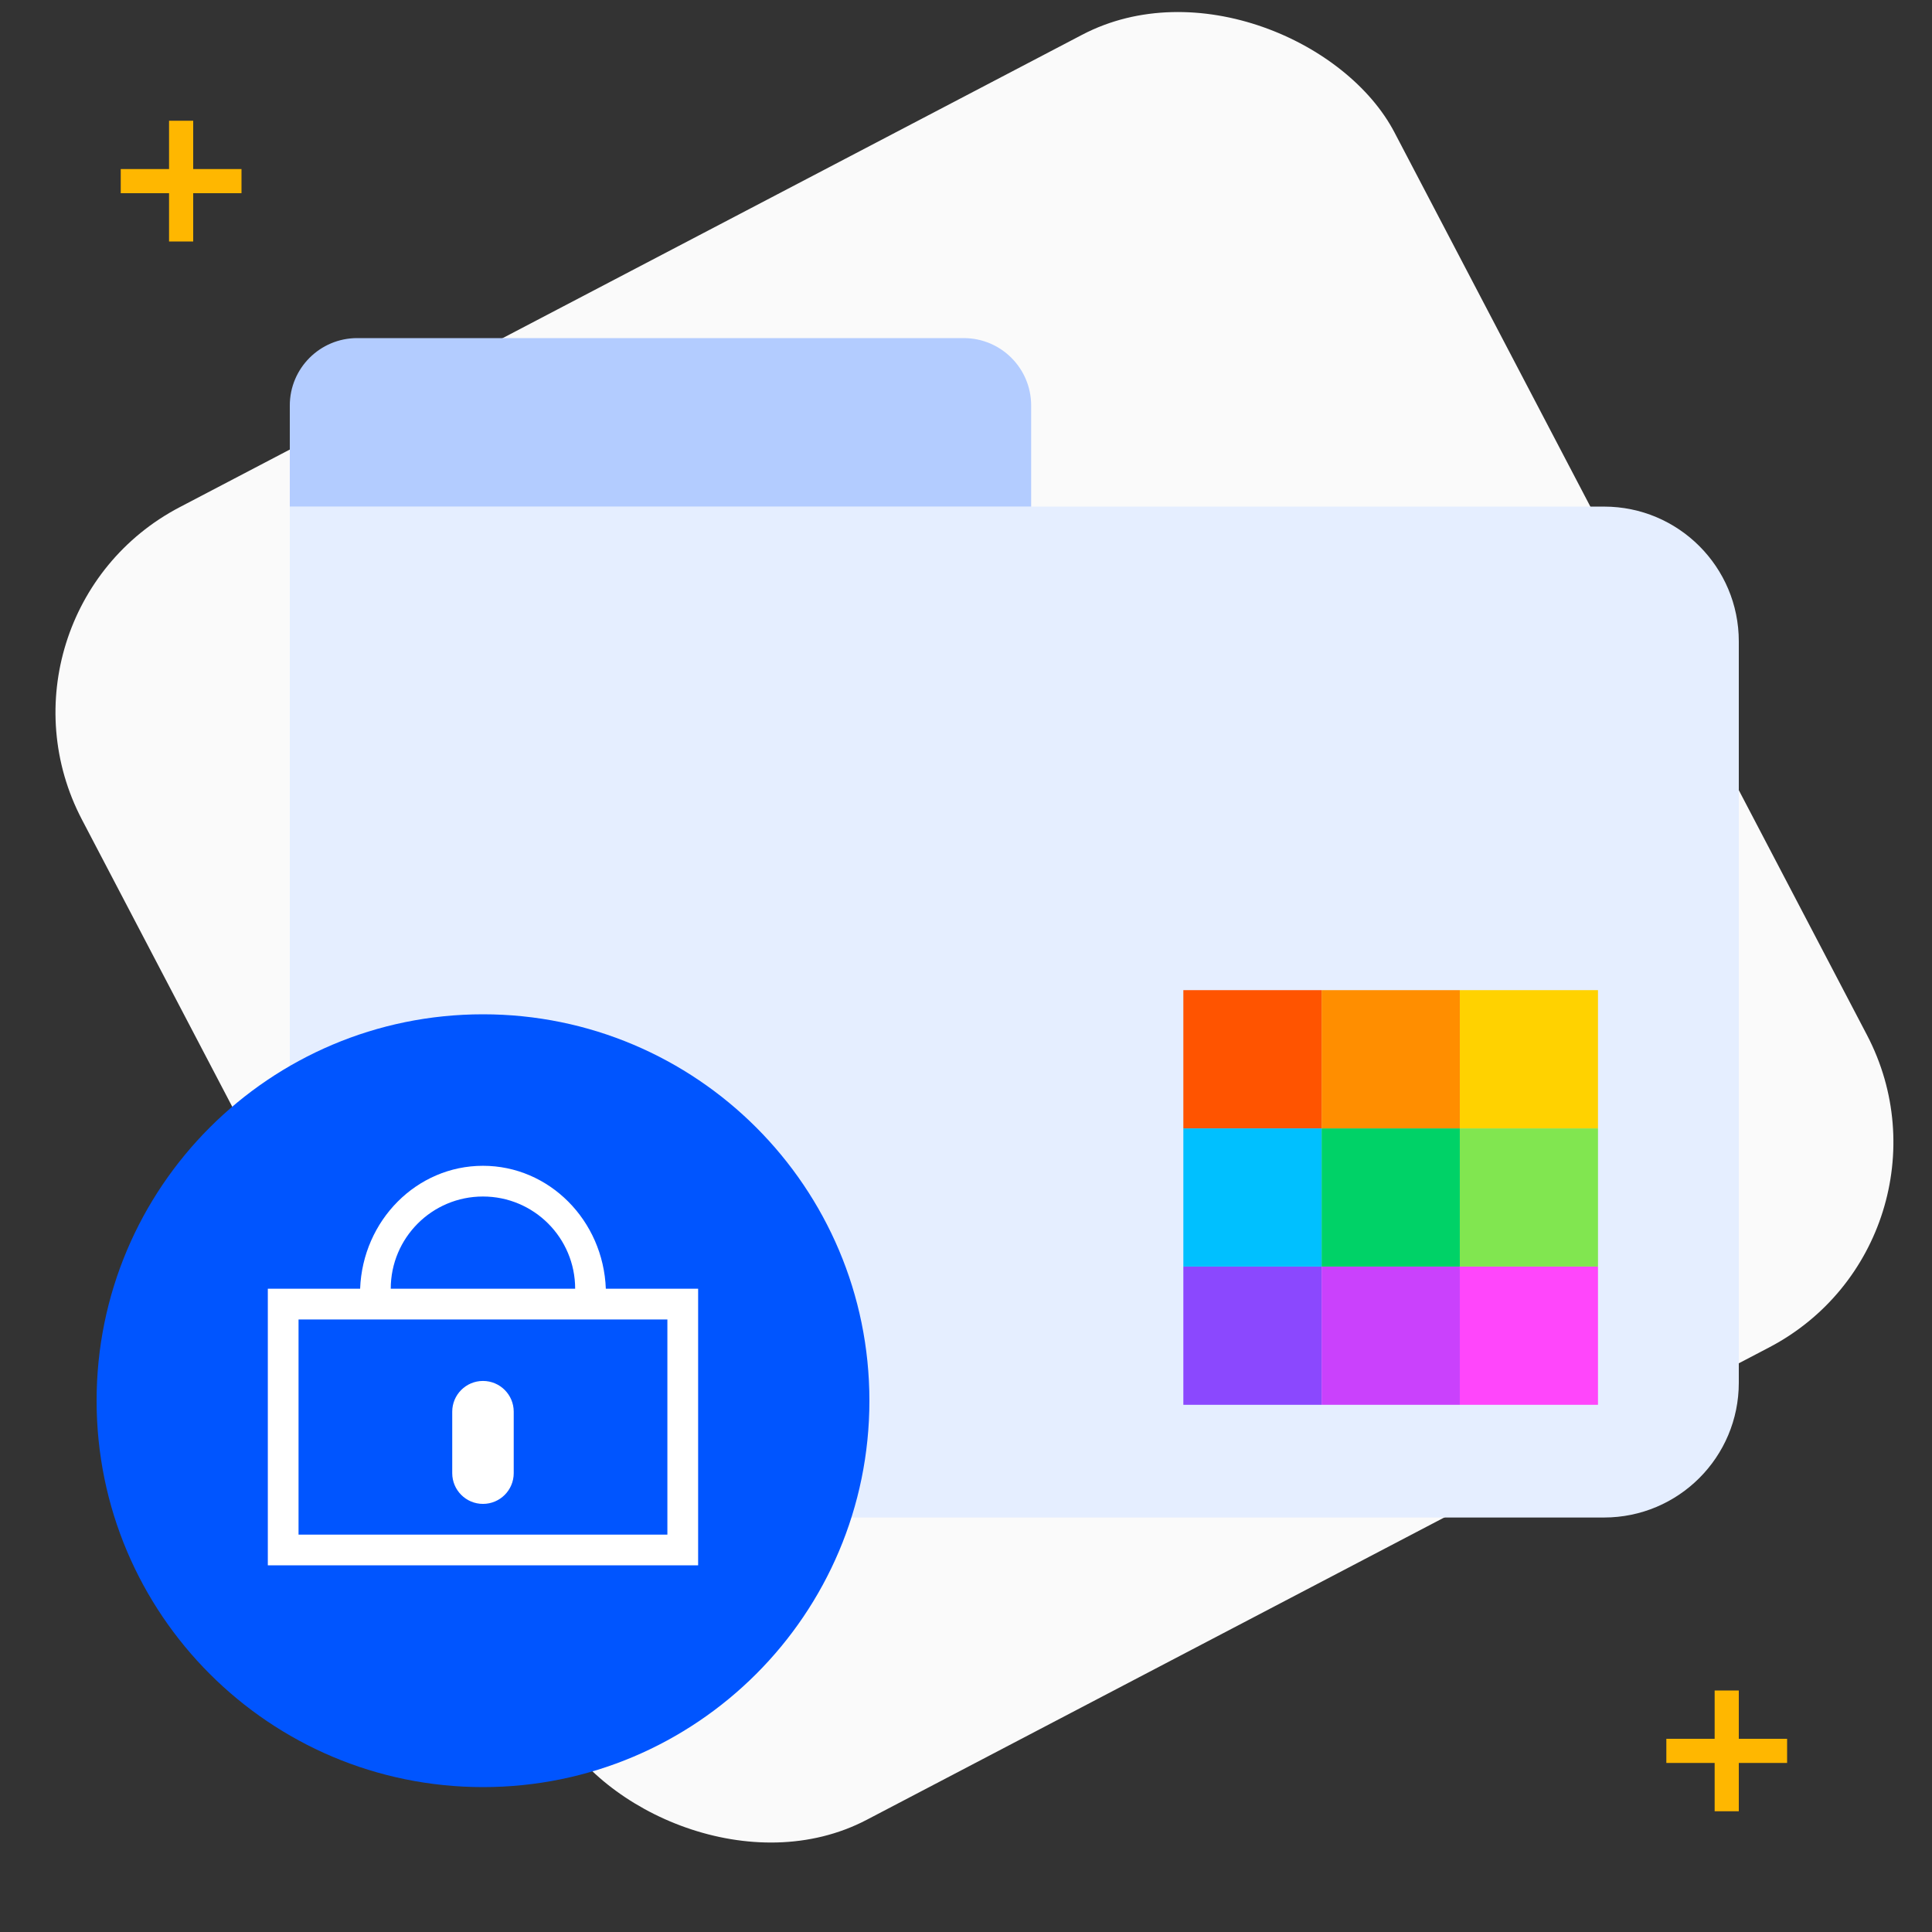 <svg width="80" height="80" viewBox="0 0 80 80" fill="none" xmlns="http://www.w3.org/2000/svg">
<rect x="0" y="0" width="80" height="80" fill="#333333" stroke="none"/>
<rect x="-1.052" y="25.447" width="61.348" height="61.348" rx="9.582" transform="rotate(-27.631 -1.052 25.447)" fill="#FAFAFA"/>
<path fill-rule="evenodd" clip-rule="evenodd" d="M7 7V5H8V7H10V8H8V10H7V8H5V7H7Z" fill="#FFB700"/>
<path fill-rule="evenodd" clip-rule="evenodd" d="M71 72V70H72V72H74V73H72V75H71V73H69V72H71Z" fill="#FFB700"/>
<path d="M12 20.977H66.419C69.501 20.977 72 23.476 72 26.558V57.256C72 60.339 69.501 62.837 66.419 62.837H17.581C14.499 62.837 12 60.339 12 57.256V20.977Z" fill="#E5EEFF"/>
<path d="M12 16.791C12 15.249 13.249 14 14.791 14H39.907C41.448 14 42.698 15.249 42.698 16.791V20.977H12V16.791Z" fill="#B3CCFF"/>
<path fill-rule="evenodd" clip-rule="evenodd" d="M20 74C28.837 74 36 66.837 36 58C36 49.163 28.837 42 20 42C11.163 42 4 49.163 4 58C4 66.837 11.163 74 20 74Z" fill="#0055FF"/>
<path fill-rule="evenodd" clip-rule="evenodd" d="M25.09 54.636H14.908H12.362V63.545H27.635V54.636H25.09ZM19.999 48.273C22.742 48.273 24.979 50.533 25.086 53.364H28.908V64.818H11.09V53.364H14.912C15.019 50.533 17.256 48.273 19.999 48.273ZM16.18 53.364H23.816C23.816 51.255 22.107 49.545 19.998 49.545C17.889 49.545 16.18 51.255 16.18 53.364ZM18.726 58.455C18.726 57.752 19.296 57.182 19.999 57.182C20.702 57.182 21.272 57.752 21.272 58.455V61C21.272 61.703 20.702 62.273 19.999 62.273C19.296 62.273 18.726 61.703 18.726 61V58.455Z" fill="white"/>
<path fill-rule="evenodd" clip-rule="evenodd" d="M60.446 52.446H66.169V58.17H60.446V52.446Z" fill="#FF46FB"/>
<path fill-rule="evenodd" clip-rule="evenodd" d="M54.724 52.446H60.447V58.17H54.724V52.446Z" fill="#CA41FC"/>
<path fill-rule="evenodd" clip-rule="evenodd" d="M49 52.446H54.723V58.17H49V52.446Z" fill="#8B48FE"/>
<path fill-rule="evenodd" clip-rule="evenodd" d="M66.169 46.723V52.446H60.446V46.723H66.169Z" fill="#81E650"/>
<path fill-rule="evenodd" clip-rule="evenodd" d="M60.447 46.723V52.446H54.724V46.723H60.447Z" fill="#00D267"/>
<path fill-rule="evenodd" clip-rule="evenodd" d="M54.723 46.723V52.446H49V46.723H54.723Z" fill="#00C0FF"/>
<path fill-rule="evenodd" clip-rule="evenodd" d="M60.446 41H66.169V46.723H60.446V41Z" fill="#FFD200"/>
<path fill-rule="evenodd" clip-rule="evenodd" d="M54.724 41H60.447V46.723H54.724V41Z" fill="#FF8E00"/>
<path fill-rule="evenodd" clip-rule="evenodd" d="M49 41H54.723V46.723H49V41Z" fill="#FF5400"/>
</svg>
